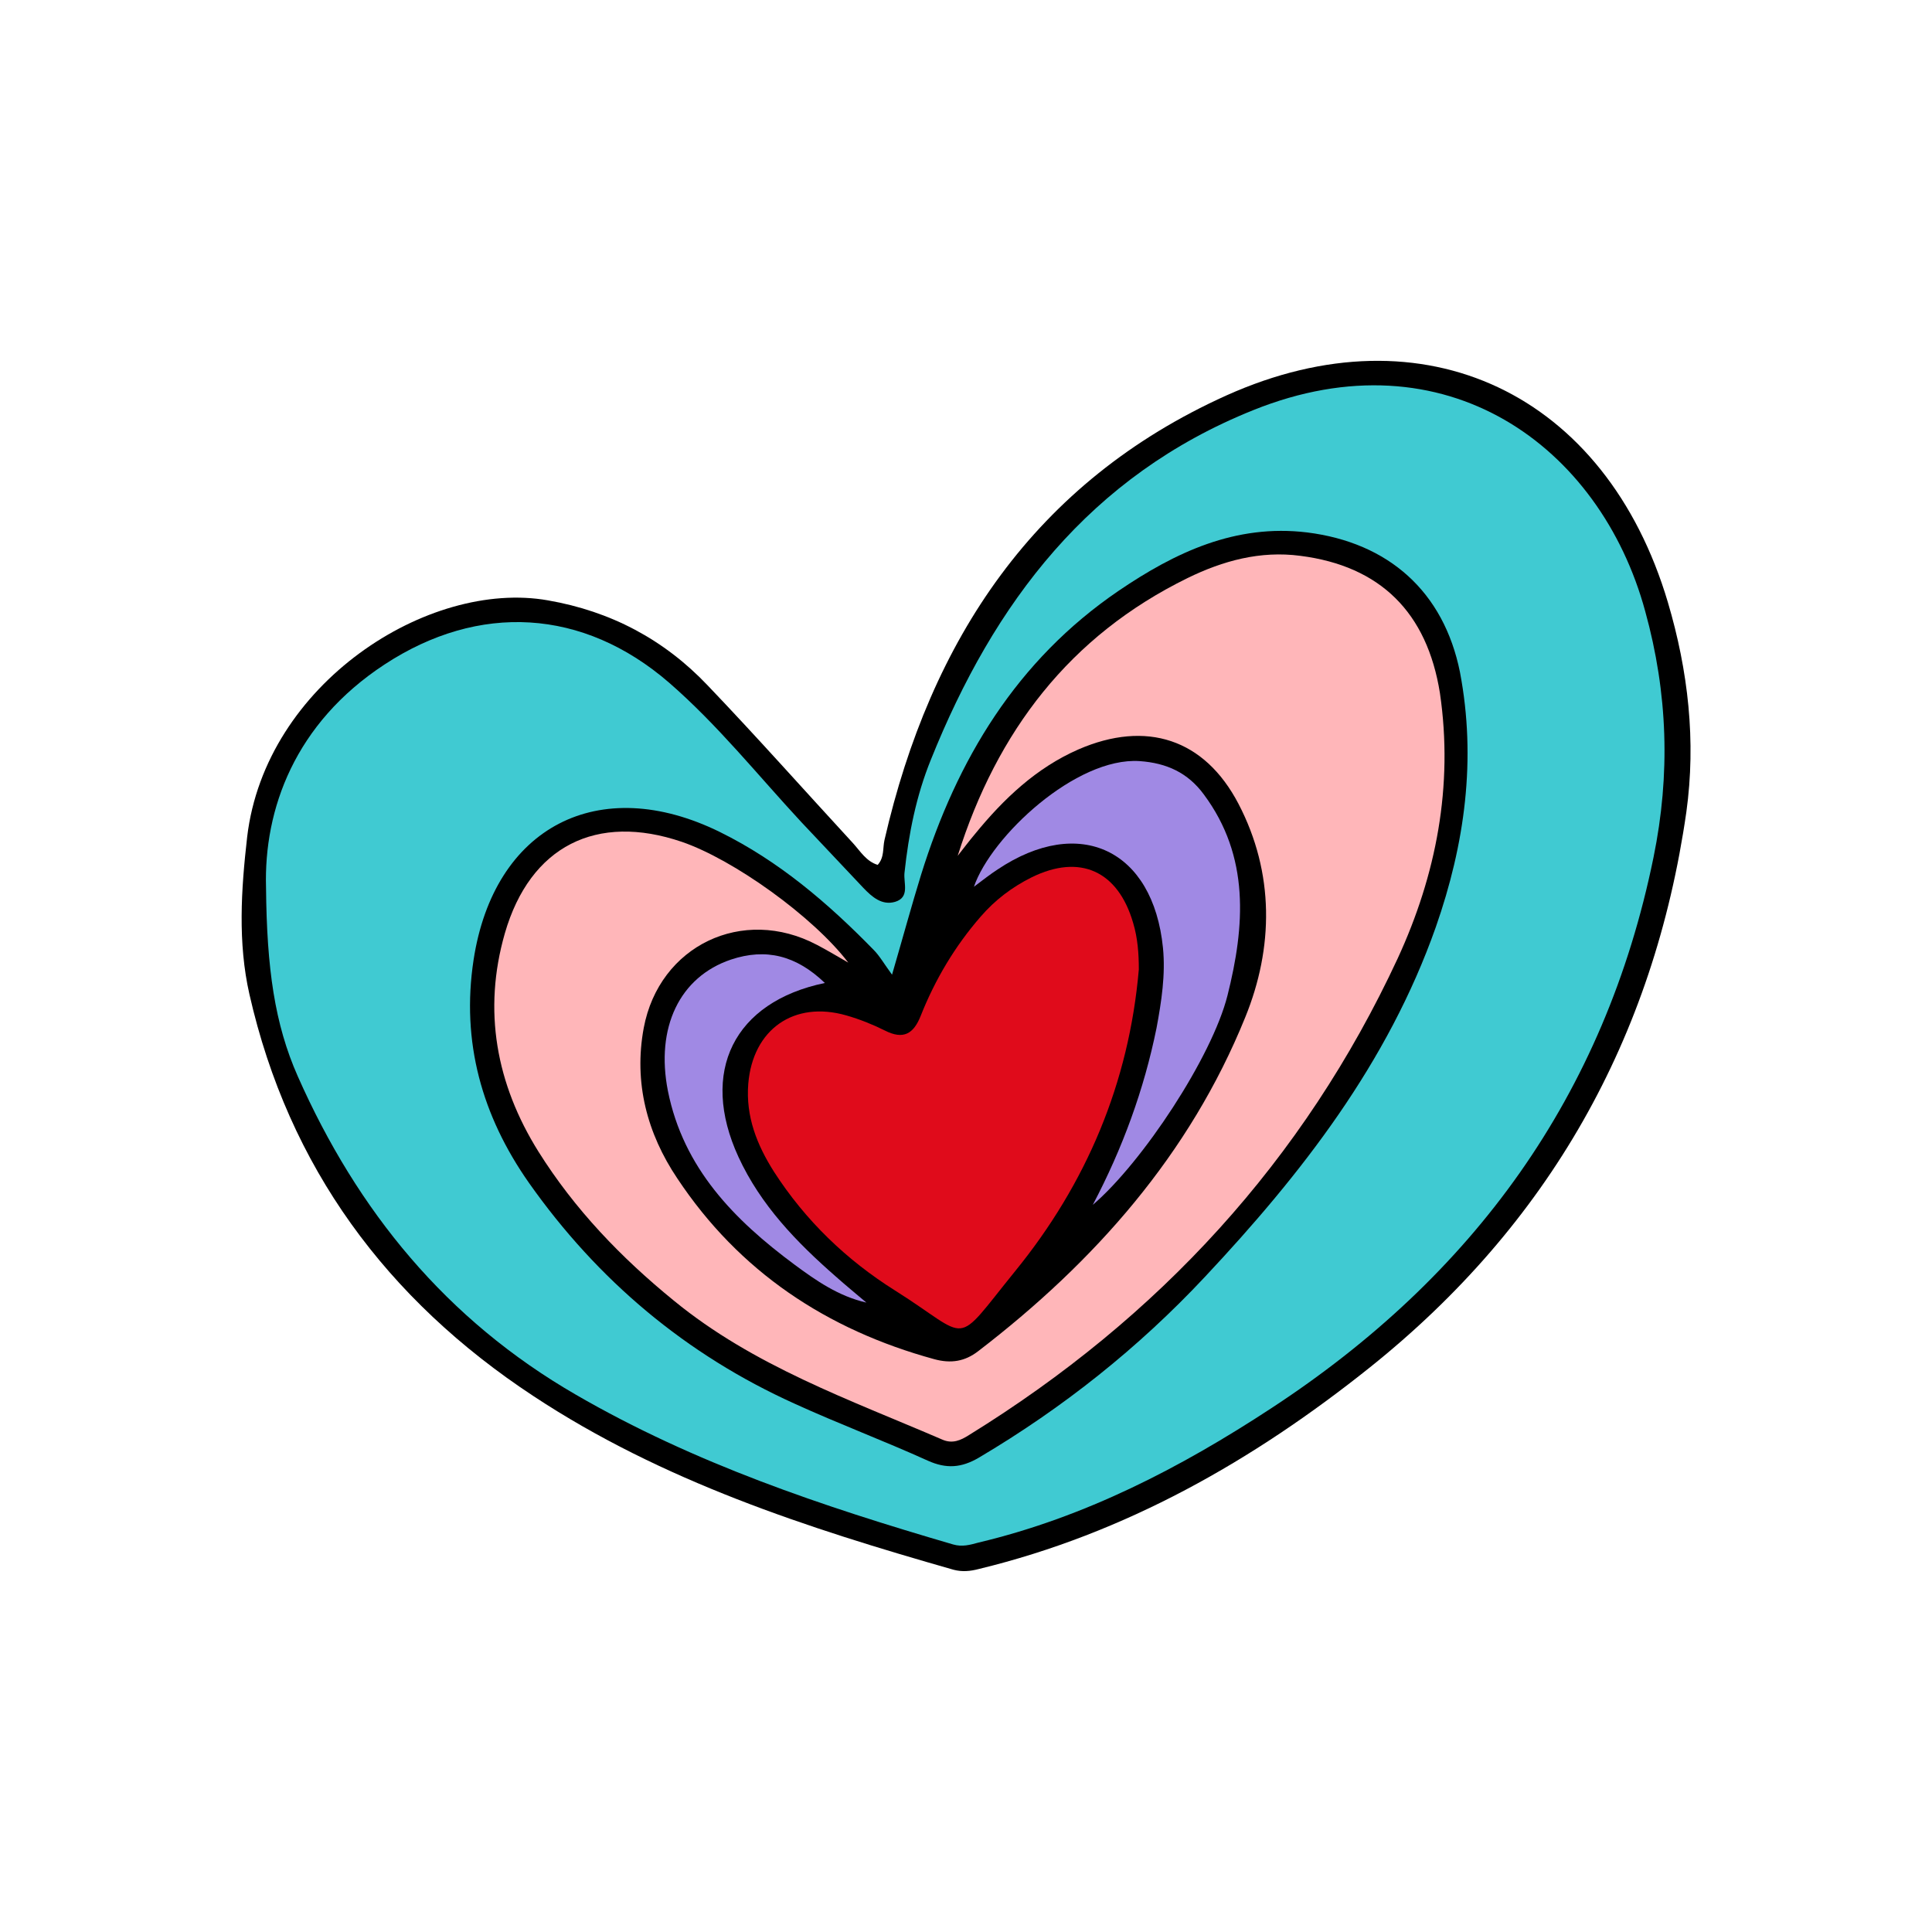 <?xml version="1.0" ?><svg xmlns="http://www.w3.org/2000/svg" xmlns:xlink="http://www.w3.org/1999/xlink" version="1.1" id="Layer_1" viewBox="0 0 512 512" enable-background="new 0 0 512 512" xml:space="preserve"><path d="M442,159.6c-16.4-55.2-64.5-78.4-117-54.8c-50.8,22.9-78.4,64.7-90.6,117.8c-0.5,2.2,0,4.6-1.8,6.6c-3-0.9-4.6-3.6-6.5-5.7  c-12.9-14-25.5-28.2-38.6-41.9c-11.5-12.1-25.6-19.6-42.3-22.5c-31.7-5.6-74.9,22.1-79.7,62.7c-1.6,14-2.5,28,0.6,41.7  c10.4,45.8,36.4,80.9,75.3,106.5c34.1,22.5,72.4,34.9,111.3,46c2.3,0.6,4.4,0.4,6.7-0.2c38.8-9.4,72.7-28.7,103.6-53.4  c47.4-37.9,75.3-87.2,83.9-147.2C449.5,196.4,447.4,177.8,442,159.6z"/><path fill="#40CAD2" d="M332.1,108.7c-43.3,17.4-68.7,51-85.4,92.6c-3.9,9.6-5.9,19.7-7,30c-0.3,2.7,1.5,6.5-2.5,7.7  c-3.5,1-6.1-1.3-8.4-3.7c-5.5-5.8-11-11.7-16.5-17.5c-11.5-12.4-22.1-25.7-35-36.9c-22.8-19.7-50.4-21.2-75.4-4.8  c-23.8,15.6-32,38.4-31.4,59.1c0.2,21.5,2.3,36.2,8.4,50c15.8,35.7,39.4,64.6,73.7,84.4c31.4,18.2,65.4,29.6,100,39.7  c2.4,0.7,4.5,0.1,6.7-0.5c28.2-6.7,53.5-19.8,77.6-35.6c53.5-35,88.4-82.8,101.3-146c4.5-22,3.8-43.5-2.2-65.2  C424.1,118.2,383,88.2,332.1,108.7z M380.5,245.7c-12.7,36-35.5,65.3-61.2,92.7c-17.6,18.8-37.6,34.7-59.9,47.9  c-4.6,2.7-8.6,3-13.5,0.8c-11.7-5.3-23.7-9.8-35.3-15.1c-28.8-13-52.2-32.7-70.4-58.5c-12.5-17.8-18-37.4-14.7-59.1  c5.4-35.3,33.2-49.7,65.3-33.9c15.6,7.7,28.6,18.8,40.7,31.2c1.6,1.6,2.7,3.6,4.9,6.6c3-10.3,5.2-18.4,7.7-26.5  c9.5-30.5,25.3-56.8,52.3-75.2c15-10.2,31-17.8,50-15.5c21.6,2.7,36.2,15.7,40.5,37C391.3,201.2,388.2,223.7,380.5,245.7z"/><path fill="#FFB6B9" d="M344.6,147.3c-10.6-1.4-20.5,1.3-29.9,5.9c-31.2,15.3-50.5,40.6-60.9,73.6c1.5-1.9,3-3.9,4.6-5.8  c7.6-9.3,16.2-17.5,27.4-22.4c18-7.8,33.4-2.8,42.4,14.4c9.6,18.4,9.3,38.2,1.8,56.6c-14.7,36.3-39.9,64.8-70.8,88.5  c-3.5,2.7-7.2,3.3-11.6,2.1c-28.5-7.8-51.7-23.2-68.1-47.9c-8-11.9-11.6-25.4-8.9-39.9c4.1-21.8,26.2-32.4,45.9-22  c2.5,1.3,5,2.8,8.3,4.7c-9.3-12.2-30.4-27.3-44.1-32c-22.6-7.7-40.2,1.1-46.9,24.2c-5.9,20.5-2.3,40,8.9,57.9  c9.6,15.3,21.9,28.1,35.9,39.5c21.1,17.3,46.5,26.2,71.1,36.8c2.7,1.2,4.9,0.2,7.1-1.2c50.2-31,88.7-72.7,113.6-126.3  c10.2-22.1,14.8-45.7,11.2-70.3C378.2,162.3,365.8,150,344.6,147.3z"/><path fill="#A089E4" d="M289.6,319.3c13.2-11.3,31.6-39.2,35.7-55.5c4.6-18.3,6-36.8-6.3-53.3c-4.2-5.7-9.8-8.3-17-8.8  c-16.8-1.1-39.3,19.9-43.9,33.3c2.4-1.8,4.3-3.3,6.3-4.6c21.7-14.5,41.2-5.2,43.8,20.8c0.7,7.1-0.4,14.2-1.7,21.2  C303.2,288.7,297.5,304.3,289.6,319.3z"/><path fill="#A089E4" d="M218.6,260.5c-7.6-7.3-15.6-9.3-24.9-6.2c-13.6,4.6-20,18-16.7,34.8c4.1,20.5,17.6,34.2,33.5,46  c5.8,4.3,11.7,8.4,19.1,10.1c-2.7-2.3-5.4-4.5-8.1-6.9c-10.4-9.1-19.9-18.9-25.8-31.7C185.3,284,194.5,265.5,218.6,260.5z"/><path fill="#E00B1B" d="M198.3,287.2c-0.7,8.7,2.3,16.2,6.8,23.3c8.3,12.9,19.2,23.4,32.1,31.5c20.5,12.9,15.1,15.5,31.8-5.1  c18.9-23.2,30.2-49.9,32.8-80c0-4.2-0.3-8.3-1.5-12.3c-4-13.8-14.1-18.4-26.9-12.1c-5.2,2.6-9.7,6-13.5,10.4  c-6.8,7.8-12.1,16.7-15.9,26.3c-1.9,4.8-4.6,6.4-9.5,3.9c-3.2-1.6-6.7-3-10.2-4C210.4,265.1,199.5,272.8,198.3,287.2z"/></svg>